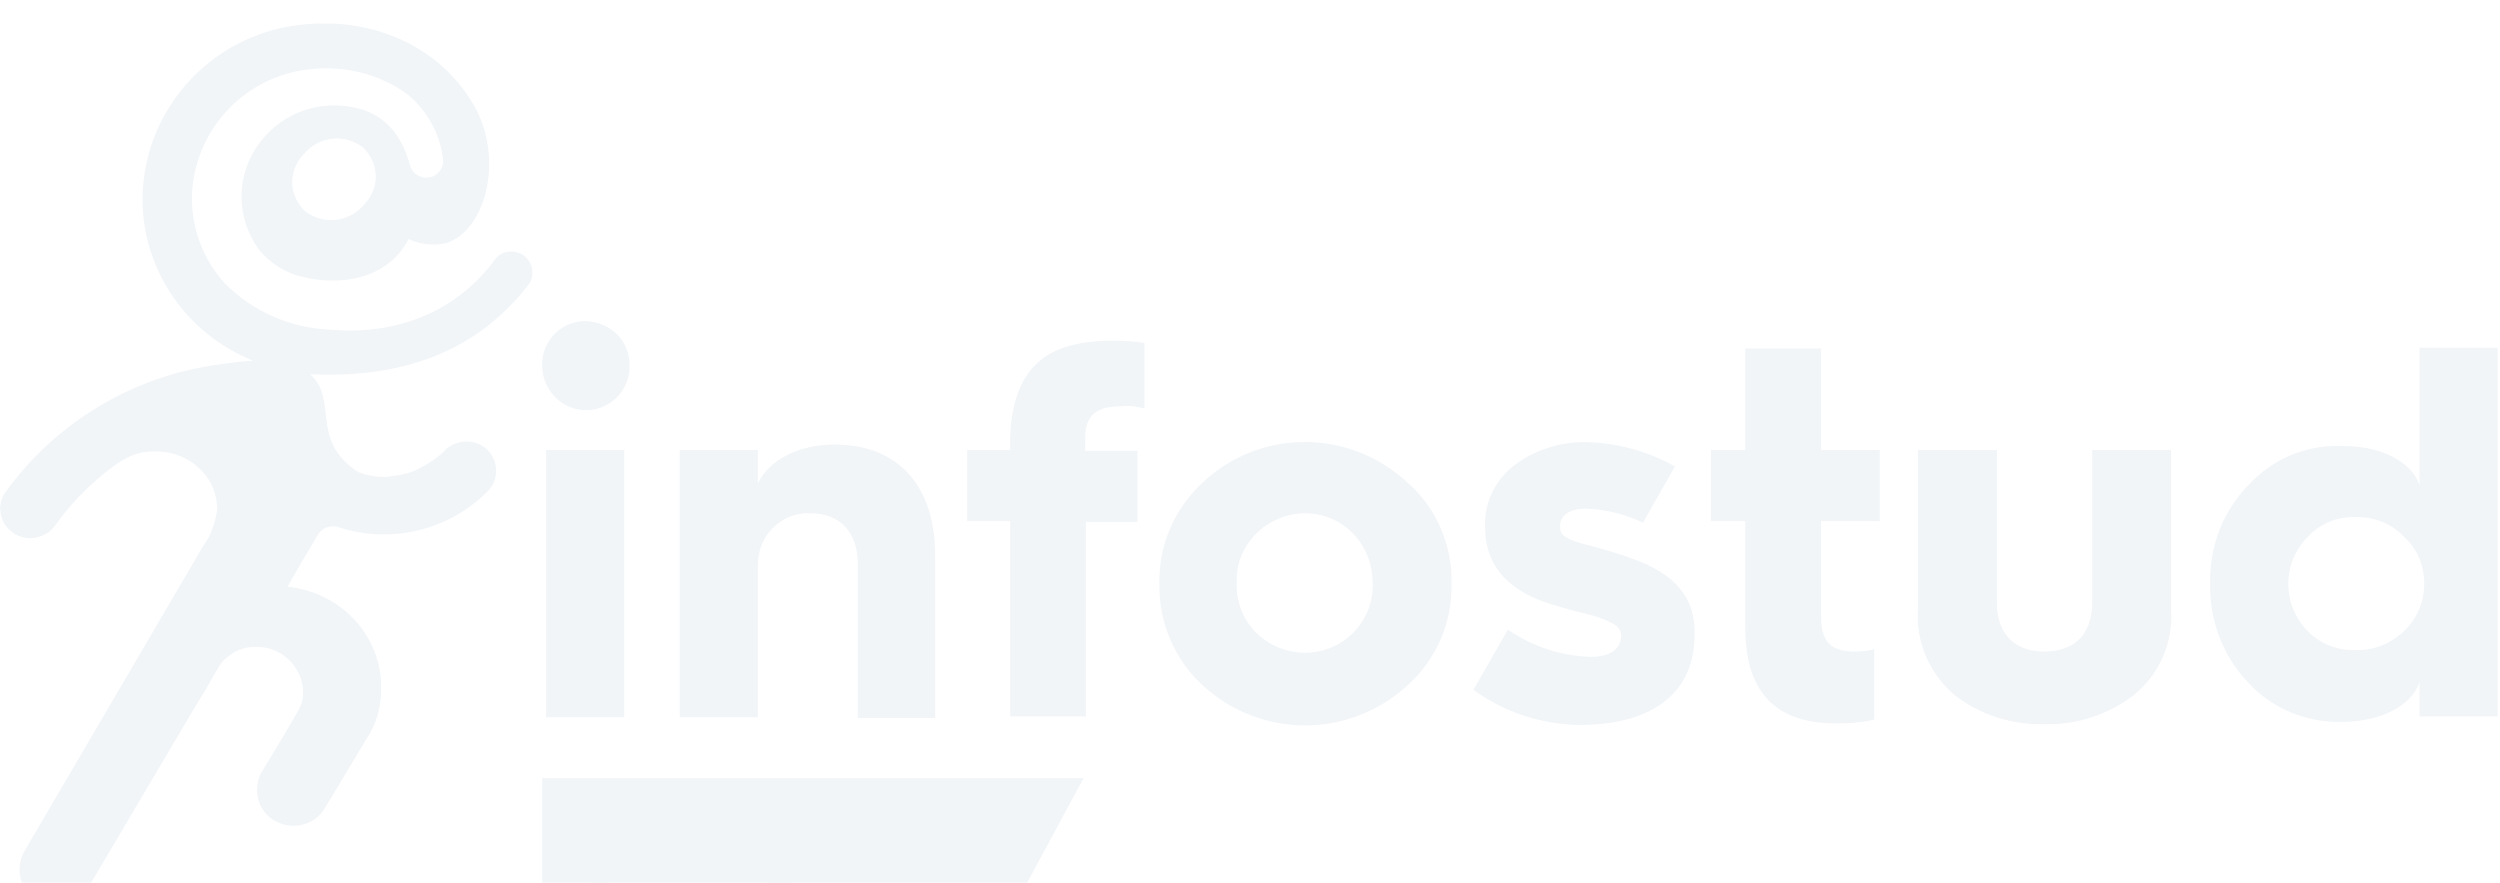 <svg width="320" height="113" viewBox="0 0 320 113" fill="none" xmlns="http://www.w3.org/2000/svg">
<g clip-path="url(#clip0)" filter="url(#filter0_i)">
<path d="M69.9 88.7V54.6H79.9V88.8H69.9V88.7ZM87 88.7V54.6H97V58.9C98.4 55.9 102.2 53.9 106.8 53.9C115 53.9 119.7 59.2 119.7 68.1V88.9H109.8V69.2C109.8 65.2 107.6 62.7 103.7 62.7C101.9 62.6 100.2 63.3 98.9 64.6C97.6 65.9 97 67.6 97 69.5V88.8H87V88.7ZM129.3 88.7V63.7H123.8V54.6H129.3V53.7C129.3 48.8 130.6 45.2 133.2 43.1C135.1 41.5 138.3 40.6 142.5 40.6C143.8 40.6 145.2 40.7 146.5 40.9V49.3C145.5 49 144.5 48.9 143.5 49C140.3 49 138.9 50.2 138.9 53.1V54.7H145.6V63.8H139V88.7H129.3ZM180.3 58.9C183.9 62.1 185.9 66.8 185.8 71.7C185.9 76.6 183.9 81.3 180.3 84.6C172.8 91.6 161.3 91.6 153.8 84.6C150.3 81.3 148.3 76.6 148.4 71.7C148.3 66.8 150.3 62.2 153.8 58.9C161.2 51.8 172.8 51.8 180.3 58.9ZM160.8 78C164.3 81.4 169.8 81.4 173.2 78C174.9 76.3 175.8 74 175.7 71.6C175.7 69.2 174.8 67 173.2 65.3C171.6 63.6 169.3 62.7 167 62.7C164.7 62.7 162.4 63.7 160.8 65.3C159.1 67 158.2 69.2 158.3 71.6C158.2 74.1 159.2 76.4 160.8 78ZM223.4 63.7H219V54.6H223.4V41.6H233.1V54.6H240.6V63.7H233.1V75.9C233.1 79.2 234.4 80.4 237.4 80.4C238.3 80.4 239.1 80.3 239.9 80.1V89.1C238.3 89.5 236.7 89.6 235 89.6C227.2 89.6 223.4 85.5 223.4 77.4V63.7ZM245.5 54.6H255.6V74.1C255.6 78.4 258.1 80.4 261.7 80.4C265.3 80.4 267.8 78.4 267.8 74.1V54.6H277.9V75C278.2 79.2 276.4 83.3 273.2 85.9C269.9 88.5 265.8 89.8 261.7 89.7C257.5 89.8 253.4 88.5 250.1 85.9C247 83.2 245.2 79.2 245.5 75V54.6ZM309.7 59.1V41.5H319.7V88.7H309.7V84.3C308.7 87.3 304.8 89.4 299.7 89.4C295.2 89.5 290.8 87.7 287.7 84.3C284.5 80.9 282.8 76.4 282.9 71.7C282.8 67 284.5 62.5 287.7 59.2C290.8 55.8 295.1 53.9 299.7 54.1C304.7 54 308.7 56.1 309.7 59.1ZM307.7 77.8C309.4 76.2 310.3 74 310.3 71.7C310.3 69.4 309.4 67.2 307.7 65.7C306.1 64 303.8 63.1 301.5 63.2C299.2 63.1 297 64 295.4 65.7C293.8 67.3 292.9 69.5 292.9 71.7C292.9 74 293.8 76.2 295.4 77.8C297 79.4 299.2 80.3 301.5 80.2C303.8 80.3 306 79.4 307.7 77.8ZM74.9 38.1C71.8 38.1 69.3 40.7 69.4 43.8C69.4 46.9 71.9 49.5 75 49.5C78.1 49.5 80.6 47 80.6 43.8C80.6 42.3 80 40.8 79 39.8C78 38.8 76.4 38.1 74.9 38.1ZM208.9 68.5C205.2 67.1 202.4 66.7 201.1 66.1C199.8 65.5 199.7 65.2 199.7 64.3C199.7 63 200.9 62.1 203 62.1C205.5 62.2 208 62.8 210.3 63.9L214.4 56.7C211 54.8 207.1 53.7 203.2 53.6C199.9 53.5 196.6 54.5 193.9 56.5C191.4 58.4 189.9 61.4 190.1 64.6C190.1 69.1 192.7 72.3 197.8 74.1C198.8 74.4 200.3 74.9 202.3 75.4C203.7 75.7 205.1 76.1 206.4 76.8C207.1 77.1 207.5 77.7 207.5 78.4C207.5 80.2 205.8 81.4 202.4 81C199 80.7 195.8 79.5 193 77.6L188.6 85.3C192.6 88.2 197.3 89.7 202.1 89.8C212 89.8 216.9 85.3 216.9 78.3C217.1 73.6 214.4 70.4 208.9 68.5Z" fill="#F1F5F8"/>
<path d="M62.3 54.5C60.8 53.1 58.3 53.2 56.9 54.7C56 55.6 54.8 56.4 53.6 57C52.6 57.5 51.5 57.8 50.5 57.9C49.5 58.1 48.5 58.1 47.6 57.9C46.9 57.8 46.1 57.6 45.5 57.2C39.7 53.1 43.3 48.1 39.7 44.9C50.2 45.4 60.4 42.8 67.6 33.5C68.1 32.9 68.2 32.2 68.1 31.4C68 30.7 67.5 30 66.9 29.6C65.7 28.9 64.1 29.1 63.3 30.3C59 36.1 51.9 40 42.3 39.2C37.2 39 32.4 36.9 28.8 33.3C25.6 29.8 24.1 25.1 24.7 20.4C25.7 12.9 31.6 6.9 39.3 5.9C43.9 5.3 48.5 6.4 52.2 9.1C54.7 11.2 56.3 14.1 56.7 17.3C56.9 18.4 56.1 19.5 55 19.7C53.9 19.9 52.8 19.3 52.5 18.2C51.6 15 50 12.3 46.6 11.1C41.7 9.5 36.4 11.1 33.3 15.2C30.2 19.2 30.1 24.7 33.1 28.9C34.5 30.6 36.4 31.9 38.6 32.4C43.1 33.6 49.5 33 52.3 27.6C53.8 28.3 55.6 28.5 57.2 28.1C62.1 26.4 64.4 17.8 61 11.1C56.6 2.8 47.2 -1.2 37.5 0.3C27.7 1.8 20 9.5 18.5 19.2C17 28.9 22.2 38.4 31.1 42.6C31.5 42.8 32 43 32.4 43.2C31.5 43.2 30.4 43.3 30 43.4C28.1 43.6 26.3 43.9 24.4 44.3C14.8 46.5 6.4 52.1 0.7 60C0.1 60.8 -0.1 61.8 0.1 62.8C0.3 63.8 0.8 64.6 1.7 65.2C2.5 65.8 3.6 66 4.6 65.8C5.6 65.6 6.5 65.1 7.1 64.2C8.8 61.8 10.9 59.6 13.2 57.7C14 57.1 14.8 56.4 15.7 55.9C17 55.1 18.5 54.7 20.1 54.8C22.9 54.8 25.5 56.3 26.9 58.7C27.5 59.8 27.8 61 27.8 62.3C27.5 64 27 65.6 26 66.9L6.2 100.7L3.1 106C2.3 107.4 2.3 109.2 3.1 110.6C3.9 112 5.5 112.9 7.2 112.9C8.9 112.9 10.4 112 11.3 110.6L23.3 90.3C23.3 90.3 25.4 86.7 26.2 85.5C26.7 84.6 28 82.3 28.3 81.9C29.3 80.7 30.7 79.9 32.3 79.8H32.9C36.1 79.8 38.7 82.4 38.8 85.5C38.8 86.3 38.7 87 38.3 87.7C38.1 88.2 34.5 94.2 33.5 95.8C32.7 97.2 32.7 99 33.5 100.4C34.3 101.8 35.9 102.7 37.6 102.7C39.3 102.7 40.8 101.8 41.6 100.4C42.9 98.3 47.3 90.9 47.5 90.6C48.4 88.9 48.8 87 48.8 85C48.8 78.3 43.6 72.8 36.8 72.1L38.4 69.3L40.6 65.6C41.1 64.6 42.3 64.1 43.4 64.5C50.2 66.7 57.7 64.8 62.6 59.7C63.9 58.2 63.8 55.9 62.3 54.5ZM46.5 23.3C44.6 25.5 41.3 25.8 39 24C38 23 37.4 21.7 37.4 20.3C37.4 18.9 38 17.6 39 16.6C40.9 14.4 44.2 14.1 46.5 15.9C47.5 16.9 48.1 18.2 48.1 19.6C48.1 21 47.5 22.3 46.5 23.3Z" fill="#F1F5F8"/>
<path d="M129.9 112.9L138.7 96.6H69.4V112.9H129.9Z" fill="#F1F5F8"/>
<path d="M81.3 99.8L79.6 101.3C78.9 100.6 77.9 100.2 76.9 100.2C75.9 100.2 75 100.6 74.3 101.3C73.6 102 73.1 103 73.2 104C73.2 105 73.5 106 74.2 106.7C75.6 108.1 77.8 108.1 79.3 106.8V105.1H76.4V102.8H81.8V107.6C80.6 109.1 78.8 110 77 110C75.4 110.1 73.8 109.5 72.6 108.3C71.5 107.2 70.8 105.6 70.8 103.9C70.8 102.2 71.4 100.7 72.6 99.5C73.8 98.4 75.4 97.8 77 97.8C78.5 97.9 80.1 98.6 81.3 99.8ZM84.1 109.9V98.1H88.9C89.9 98.1 90.9 98.5 91.6 99.2C92.5 100.1 92.9 101.3 92.7 102.5C92.5 103.7 91.8 104.8 90.7 105.3L93.5 109.9H90.6L88.2 105.9H86.5V109.9H84.1ZM86.6 103.6H88.6C89 103.6 89.5 103.5 89.8 103.1C90.1 102.8 90.3 102.3 90.2 101.9C90.2 101.5 90.1 101.1 89.8 100.8C89.5 100.5 89.2 100.3 88.8 100.3H86.6V103.6ZM95 98H97.5V104.8C97.5 106.7 98.3 107.7 99.9 107.7C101.5 107.7 102.2 106.7 102.2 104.8V98.1H104.7V105.2C104.8 106.6 104.3 107.9 103.3 108.9C102.3 109.8 101.1 110.2 99.8 110.2C98.5 110.2 97.3 109.8 96.3 108.9C95.3 107.9 94.8 106.6 94.9 105.2V98H95ZM107.4 109.9V98.1H112.2C113.2 98.1 114.1 98.5 114.8 99.2C115.6 99.9 116.1 101 116 102.1C116 103.2 115.6 104.3 114.8 105C114.1 105.7 113.1 106.1 112.1 106.1H109.8V109.9H107.4ZM109.9 103.7H112.1C112.5 103.7 112.8 103.6 113.1 103.3C113.4 103 113.6 102.5 113.6 102C113.6 101.5 113.5 101.1 113.1 100.8C112.8 100.6 112.5 100.4 112.1 100.4H110L109.9 103.7ZM116.1 109.9L120.8 98H123.1L127.8 109.9H125L124.2 107.9H119.4L118.6 109.9H116.1ZM120.2 105.8H123.6L122 101.5L120.2 105.8Z" fill="#F1F5F8"/>
</g>
<defs>
<filter id="filter0_i" x="0" y="0" width="320" height="116" filterUnits="userSpaceOnUse" color-interpolation-filters="sRGB">
<feFlood flood-opacity="0" result="BackgroundImageFix"/>
<feBlend mode="normal" in="SourceGraphic" in2="BackgroundImageFix" result="shape"/>
<feColorMatrix in="SourceAlpha" type="matrix" values="0 0 0 0 0 0 0 0 0 0 0 0 0 0 0 0 0 0 127 0" result="hardAlpha"/>
<feOffset dy="3"/>
<feGaussianBlur stdDeviation="3.5"/>
<feComposite in2="hardAlpha" operator="arithmetic" k2="-1" k3="1"/>
<feColorMatrix type="matrix" values="0 0 0 0 0 0 0 0 0 0 0 0 0 0 0 0 0 0 0.15 0"/>
<feBlend mode="normal" in2="shape" result="effect1_innerShadow"/>
</filter>
<clipPath id="clip0">
<rect width="320" height="113" fill="white"/>
</clipPath>
</defs>
</svg>
